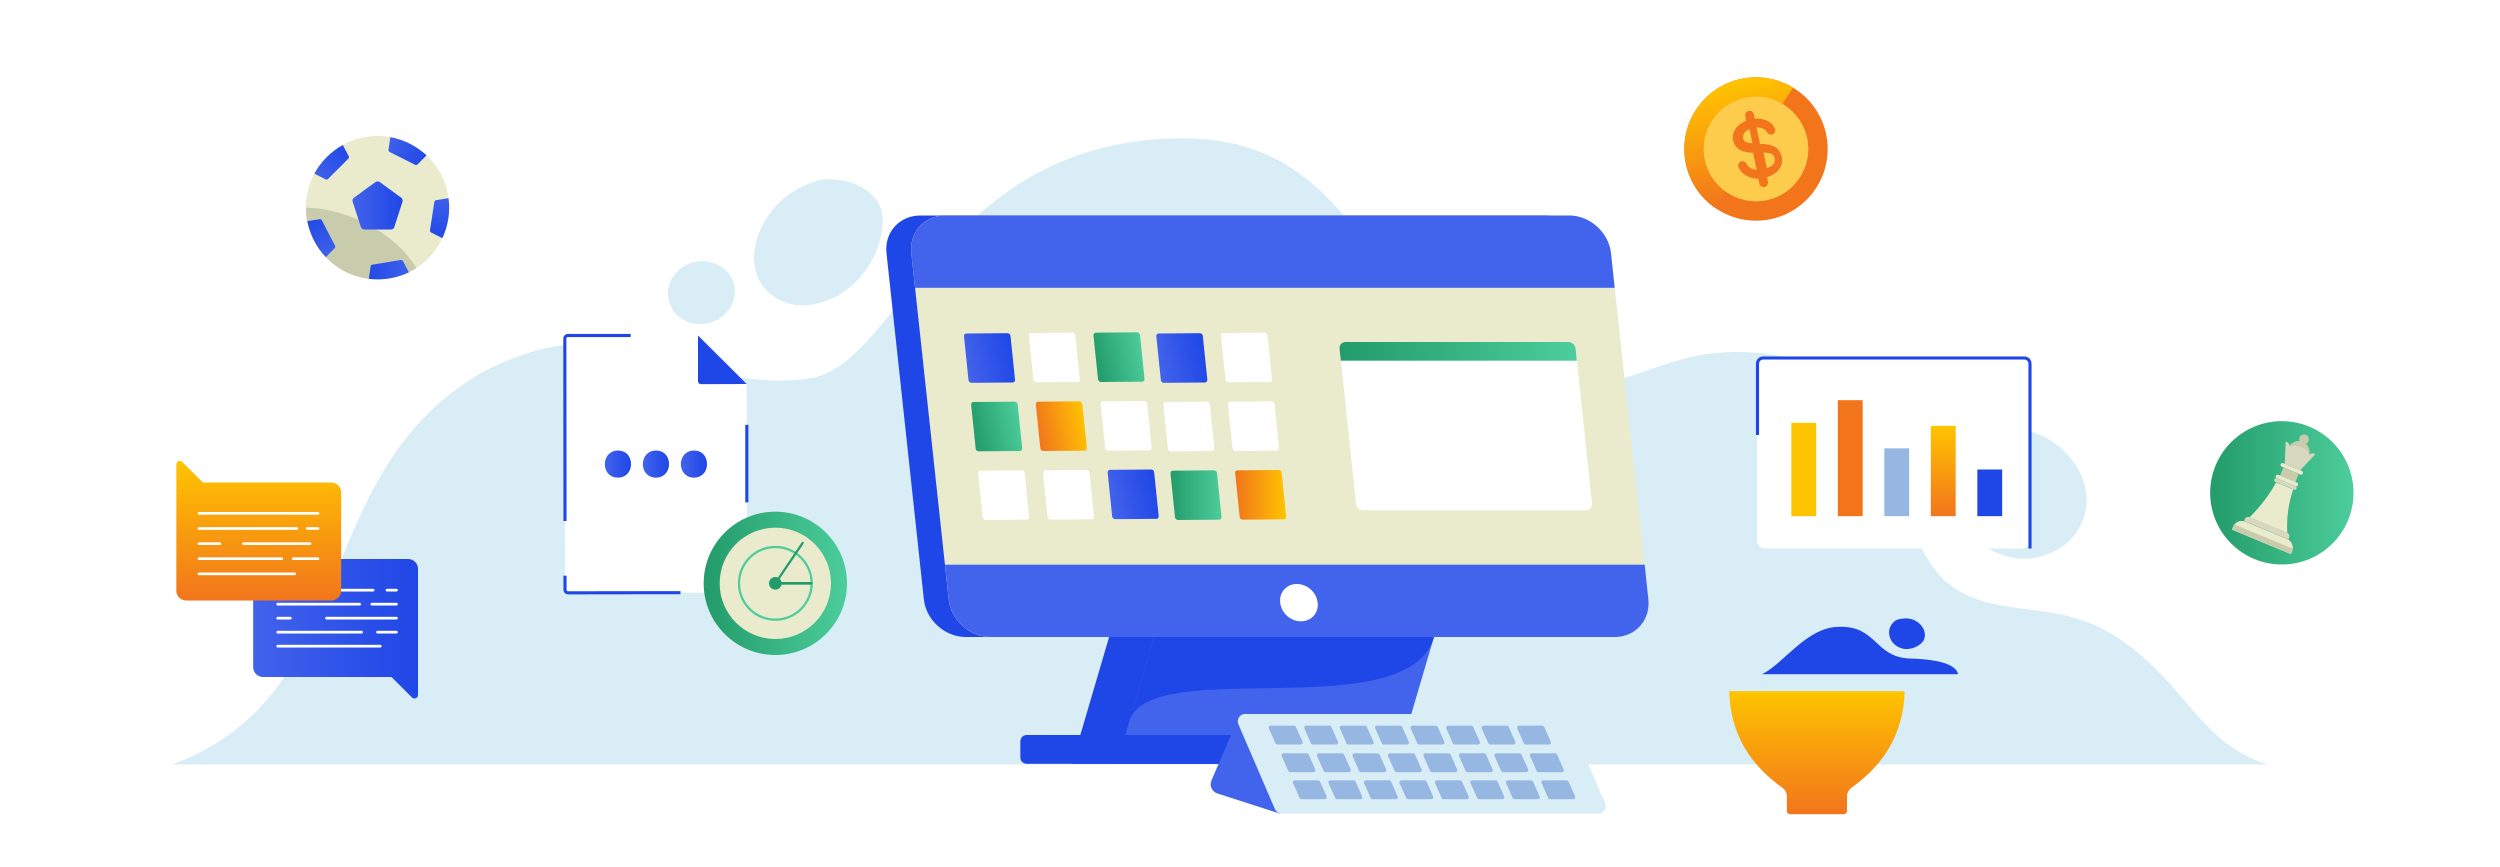 <svg xmlns="http://www.w3.org/2000/svg" viewBox="0 0 1500 520"><style>.st0{fill:#fff}.st1{fill:#d9edf6}.st2{fill:#1f46e7}.st3{fill:#4263eb}.st4{fill:#eaeacd}.st5{fill:#96b7e1}.st16{fill:#c8cbac}.st17{fill:#d8d7bf}.st18{fill:#f2751c}.st28,.st30{fill:none;stroke-miterlimit:10}.st28{fill-rule:evenodd;clip-rule:evenodd;stroke-linecap:round;stroke:#fff;stroke-width:1.605}.st30{stroke:#1f46e7;stroke-width:1.868}</style><path class="st0" d="M0 0h1500v520H0z" id="bg"/><g id="cloud"><path class="st1" d="M103.2 458.7h1257.3c-41.4-13.2-48.2-48.2-89.7-76-38.9-25.7-75.8-8.9-104.8-35.1-37.9-39.6-22.2-116.1-95.3-133.6-74.2-13.8-87.5 28.3-150 14.9C817.6 197 821.8 83 709.9 83c-143.3 0-169.1 133.5-222.7 143.8-78 11.7-109.6-48.7-196.9-3.9-107.2 60.6-71.6 193.4-187.1 235.8z"/><path class="st1" d="M1241.2 324.9c-43.6 36.8-101.9-34.2-51.7-62.6 36.7-20.7 84 29.8 51.7 62.6-24.5 20.7 2-2 0 0zM493.3 107.7c15.5-1.4 34.8 5.6 36.3 22.7.7 28.3-23.8 54.8-51.9 52.7-27.9-4.9-33.7-34.5-12.5-59.2 7-7.7 16.9-13.7 28.1-16.2zm-65.2 50.1c10.4 3.5 15.5 14.2 11.4 24.1-4.1 9.8-15.8 15-26.1 11.5s-15.3-14.3-11.3-24.1 15.6-15 26-11.5z"/></g><g id="computer"><path class="st2" d="M643.1 458.3h168l26.3-89.8H669.5z"/><path class="st3" d="M670.1 458.3H838l26.4-89.8H696.5z"/><path class="st2" d="M860.4 382.2H692.5l-14.9 50.7c11.9-40.7 166.7 4 182.8-50.7zm-281 0h374.5c12.5 0 21.6-10.2 20.2-22.7L951.7 152c-1.4-12.5-12.6-22.7-25.1-22.7H552.1c-12.5 0-21.6 10.2-20.2 22.7l22.4 207.5c1.3 12.5 12.6 22.7 25.1 22.7z"/><path class="st4" d="M594.3 382.2h374.5c12.5 0 21.6-10.2 20.2-22.7L966.6 152c-1.4-12.5-12.6-22.7-25.1-22.7H567c-12.5 0-21.6 10.2-20.2 22.7l22.4 207.5c1.3 12.5 12.6 22.7 25.1 22.7z"/><path class="st3" d="M546.8 152c-1.4-12.5 7.7-22.7 20.2-22.7h374.5c12.5 0 23.8 10.2 25.1 22.7l2.2 20.7H549l-2.2-20.7zM989 359.5c1.4 12.5-7.7 22.7-20.2 22.7H594.3c-12.5 0-23.8-10.2-25.1-22.7l-2.2-20.7h419.8l2.2 20.7z"/><path class="st0" d="M768.1 361.6c.7 6.2 6.2 11.2 12.5 11.2 6.2 0 10.7-5 10-11.2s-6.2-11.2-12.5-11.2c-6.2 0-10.7 5-10 11.2z"/><path class="st2" d="M860.3 458.3H616.1c-2.2 0-3.9-1.7-3.9-3.9v-9.5c0-2.2 1.7-3.9 3.9-3.9h244.2c2.2 0 3.9 1.7 3.9 3.9v9.5c0 2.2-1.8 3.9-3.9 3.9z"/><path class="st3" d="M742.7 431.6l-15.8 36.6c-1.4 3.2.3 6.9 3.6 7.9l37.5 12.1-25.3-56.6z"/><path class="st1" d="M769 488.2h190.1c3.1 0 5.2-3.2 4-6.1l-22-51.1c-.7-1.6-2.3-2.6-4-2.6H747c-3.1 0-5.2 3.2-4 6.1l22 51.1c.8 1.6 2.3 2.6 4 2.6z"/><path class="st5" d="M915.4 446.7h14c.9 0 1.4-.8 1.1-1.6l-4-9c-.2-.4-.6-.7-1.1-.7h-14c-.9 0-1.4.8-1.1 1.6l4 9c.2.4.6.7 1.1.7zm-21.3 0h14c.9 0 1.4-.8 1.1-1.6l-4-9c-.2-.4-.6-.7-1.1-.7h-14c-.9 0-1.4.8-1.1 1.6l4 9c.2.4.6.7 1.1.7zm-21.3 0h14c.9 0 1.4-.8 1.1-1.6l-4-9c-.2-.4-.6-.7-1.1-.7h-14c-.9 0-1.4.8-1.1 1.6l4 9c.2.4.7.7 1.1.7zm-21.3 0h14c.9 0 1.4-.8 1.1-1.6l-4-9c-.2-.4-.6-.7-1.1-.7h-14c-.9 0-1.4.8-1.1 1.6l4 9c.2.4.7.7 1.1.7zm-21.3 0h14c.9 0 1.4-.8 1.1-1.6l-4-9c-.2-.4-.6-.7-1.1-.7h-14c-.9 0-1.4.8-1.1 1.6l4 9c.2.4.7.7 1.1.7zm-21.2 0h14c.9 0 1.4-.8 1.1-1.6l-4-9c-.2-.4-.6-.7-1.1-.7h-14c-.9 0-1.4.8-1.1 1.6l4 9c.1.4.6.7 1.1.7zm-21.3 0h14c.9 0 1.4-.8 1.1-1.6l-4-9c-.2-.4-.6-.7-1.1-.7h-14c-.9 0-1.4.8-1.1 1.6l4 9c.1.4.6.7 1.1.7zm-21.3 0h14c.9 0 1.4-.8 1.1-1.6l-4-9c-.2-.4-.6-.7-1.1-.7h-14c-.9 0-1.4.8-1.1 1.6l4 9c.2.4.6.7 1.1.7zm156.7 16.6h14c.9 0 1.4-.8 1.1-1.6l-4-9c-.2-.4-.6-.7-1.1-.7h-14c-.9 0-1.4.8-1.1 1.6l4 9c.2.4.6.7 1.1.7zm-21.3 0h14c.9 0 1.4-.8 1.1-1.6l-4-9c-.2-.4-.6-.7-1.1-.7h-14c-.9 0-1.4.8-1.1 1.6l4 9c.2.4.6.7 1.1.7zm-21.3 0h14c.9 0 1.4-.8 1.1-1.6l-4-9c-.2-.4-.6-.7-1.1-.7h-14c-.9 0-1.4.8-1.1 1.6l4 9c.2.4.6.7 1.1.7zm-21.3 0h14c.9 0 1.4-.8 1.1-1.6l-4-9c-.2-.4-.6-.7-1.1-.7h-14c-.9 0-1.4.8-1.1 1.6l4 9c.2.4.6.7 1.1.7zm-21.3 0h14c.9 0 1.4-.8 1.1-1.6l-4-9c-.2-.4-.6-.7-1.1-.7h-14c-.9 0-1.4.8-1.1 1.6l4 9c.2.4.7.7 1.1.7zm-21.3 0h14c.9 0 1.4-.8 1.1-1.6l-4-9c-.2-.4-.6-.7-1.1-.7h-14c-.9 0-1.4.8-1.1 1.6l4 9c.2.4.7.7 1.1.7zm-21.3 0h14c.9 0 1.4-.8 1.1-1.6l-4-9c-.2-.4-.6-.7-1.1-.7h-14c-.9 0-1.4.8-1.1 1.6l4 9c.2.4.7.7 1.1.7zm-21.2 0h14c.9 0 1.4-.8 1.1-1.6l-4-9c-.2-.4-.6-.7-1.1-.7h-14c-.9 0-1.4.8-1.1 1.6l4 9c.1.4.6.7 1.1.7zM930 479.5h14c.9 0 1.4-.8 1.1-1.6l-4-9c-.2-.4-.6-.7-1.1-.7h-14c-.9 0-1.4.8-1.1 1.6l4 9c.2.4.6.7 1.1.7zm-21.3 0h14c.9 0 1.4-.8 1.1-1.6l-4-9c-.2-.4-.6-.7-1.1-.7h-14c-.9 0-1.4.8-1.1 1.6l4 9c.2.4.6.7 1.1.7zm-21.3 0h14c.9 0 1.4-.8 1.1-1.6l-4-9c-.2-.4-.6-.7-1.1-.7h-14c-.9 0-1.4.8-1.1 1.6l4 9c.2.4.6.7 1.1.7zm-21.3 0h14c.9 0 1.4-.8 1.1-1.6l-4-9c-.2-.4-.6-.7-1.1-.7h-14c-.9 0-1.4.8-1.1 1.6l4 9c.2.4.6.7 1.1.7zm-21.3 0h14c.9 0 1.4-.8 1.1-1.6l-4-9c-.2-.4-.6-.7-1.1-.7h-14c-.9 0-1.4.8-1.1 1.6l4 9c.2.4.6.7 1.1.7zm-21.3 0h14c.9 0 1.4-.8 1.1-1.6l-4-9c-.2-.4-.6-.7-1.1-.7h-14c-.9 0-1.4.8-1.1 1.6l4 9c.2.4.6.7 1.1.7zm-21.3 0h14c.9 0 1.4-.8 1.1-1.6l-4-9c-.2-.4-.6-.7-1.1-.7h-14c-.9 0-1.4.8-1.1 1.6l4 9c.2.4.6.7 1.1.7zm-21.3 0h14c.9 0 1.4-.8 1.1-1.6l-4-9c-.2-.4-.6-.7-1.1-.7h-14c-.9 0-1.4.8-1.1 1.6l4 9c.2.4.7.7 1.1.7z"/><path class="st0" d="M951.6 306.2H818c-2.2 0-4.2-1.8-4.4-4l-9.8-93c-.2-2.2 1.4-4 3.6-4H941c2.2 0 4.2 1.8 4.4 4l9.8 93c.2 2.2-1.4 4-3.6 4z"/><linearGradient id="SVGID_1_" gradientUnits="userSpaceOnUse" x1="808.259" y1="210.811" x2="949.902" y2="210.811" gradientTransform="matrix(1 0 .106 1 -26.611 0)"><stop offset="0" stop-color="#239b6a"/><stop offset="1" stop-color="#4ccd9b"/></linearGradient><path d="M945.4 209.2c-.2-2.2-2.2-4-4.4-4H807.3c-2.2 0-3.8 1.8-3.6 4l.8 7.2h141.6l-.7-7.2z" fill="url(#SVGID_1_)"/><linearGradient id="SVGID_2_" gradientUnits="userSpaceOnUse" x1="581.813" y1="216.169" x2="614.993" y2="216.169" gradientTransform="matrix(.932 -.018 .239 1.069 -15.459 -5.662)"><stop offset="0" stop-color="#4263eb"/><stop offset="1" stop-color="#1f46e7"/></linearGradient><path d="M607.6 229.5l-24.7.2c-.9 0-1.7-.7-1.8-1.7l-2.7-26.2c-.1-.9.5-1.7 1.4-1.7l24.7-.2c.9 0 1.7.7 1.8 1.7l2.7 26.2c.1.9-.5 1.7-1.4 1.7z" fill="url(#SVGID_2_)"/><path class="st0" d="M646.5 229.2l-24.7.2c-.9 0-1.7-.7-1.8-1.7l-2.7-26.2c-.1-.9.5-1.7 1.4-1.7l24.7-.2c.9 0 1.7.7 1.8 1.7l2.7 26.2c.1 1-.6 1.7-1.4 1.7z"/><linearGradient id="SVGID_3_" gradientUnits="userSpaceOnUse" x1="664.938" y1="217.09" x2="698.118" y2="217.09" gradientTransform="matrix(.932 -.018 .239 1.069 -15.459 -5.662)"><stop offset="0" stop-color="#239b6a"/><stop offset="1" stop-color="#4ccd9b"/></linearGradient><path d="M685.3 229l-24.7.2c-.9 0-1.7-.7-1.8-1.7l-2.7-26.2c-.1-.9.5-1.7 1.4-1.7l24.7-.2c.9 0 1.7.7 1.8 1.7l2.7 26.2c.1.9-.5 1.7-1.4 1.7z" fill="url(#SVGID_3_)"/><linearGradient id="SVGID_4_" gradientUnits="userSpaceOnUse" x1="576.516" y1="254.606" x2="609.696" y2="254.606" gradientTransform="matrix(.932 -.018 .239 1.069 -15.459 -5.662)"><stop offset="0" stop-color="#239b6a"/><stop offset="1" stop-color="#4ccd9b"/></linearGradient><path d="M611.9 270.6l-24.7.2c-.9 0-1.7-.7-1.8-1.7l-2.7-26.2c-.1-.9.5-1.7 1.4-1.7l24.7-.2c.9 0 1.7.7 1.8 1.7l2.7 26.2c.1 1-.5 1.7-1.4 1.7z" fill="url(#SVGID_4_)"/><linearGradient id="SVGID_5_" gradientUnits="userSpaceOnUse" x1="618.079" y1="255.067" x2="651.259" y2="255.067" gradientTransform="matrix(.932 -.018 .239 1.069 -15.459 -5.662)"><stop offset="0" stop-color="#f2751c"/><stop offset="1" stop-color="#ffc400"/></linearGradient><path d="M650.7 270.4l-24.7.2c-.9 0-1.7-.7-1.8-1.7l-2.7-26.2c-.1-.9.5-1.7 1.4-1.7l24.7-.2c.9 0 1.7.7 1.8 1.7l2.7 26.2c.1.9-.5 1.7-1.4 1.7z" fill="url(#SVGID_5_)"/><path class="st0" d="M689.6 270.2l-24.7.2c-.9 0-1.7-.7-1.8-1.7l-2.7-26.2c-.1-.9.5-1.7 1.4-1.7l24.7-.2c.9 0 1.7.7 1.8 1.7l2.7 26.2c.1.9-.6 1.7-1.4 1.7zm-73.5 41.6l-24.7.2c-.9 0-1.7-.7-1.8-1.7l-2.7-26.2c-.1-.9.5-1.7 1.4-1.7l24.7-.2c.9 0 1.7.7 1.8 1.7l2.7 26.2c.1 1-.5 1.7-1.4 1.7zm38.9-.2l-24.7.2c-.9 0-1.7-.7-1.8-1.7l-2.7-26.2c-.1-.9.5-1.7 1.4-1.7l24.7-.2c.9 0 1.7.7 1.8 1.7l2.7 26.2c.1.9-.5 1.7-1.4 1.7z"/><linearGradient id="SVGID_6_" gradientUnits="userSpaceOnUse" x1="654.344" y1="293.966" x2="687.524" y2="293.966" gradientTransform="matrix(.932 -.018 .239 1.069 -15.459 -5.662)"><stop offset="0" stop-color="#4263eb"/><stop offset="1" stop-color="#1f46e7"/></linearGradient><path d="M693.8 311.3l-24.7.2c-.9 0-1.7-.7-1.8-1.7l-2.7-26.2c-.1-.9.5-1.7 1.4-1.7l24.7-.2c.9 0 1.7.7 1.8 1.7l2.7 26.2c.1 1-.5 1.7-1.4 1.7z" fill="url(#SVGID_6_)"/><linearGradient id="SVGID_7_" gradientUnits="userSpaceOnUse" x1="705.052" y1="218.205" x2="738.232" y2="218.205" gradientTransform="matrix(.932 -.018 .239 1.069 -15.459 -5.662)"><stop offset="0" stop-color="#4263eb"/><stop offset="1" stop-color="#1f46e7"/></linearGradient><path d="M723 229.5l-24.7.2c-.9 0-1.7-.7-1.8-1.7l-2.7-26.2c-.1-.9.5-1.7 1.4-1.7l24.7-.2c.9 0 1.7.7 1.8 1.7l2.7 26.2c.1.9-.6 1.7-1.4 1.7z" fill="url(#SVGID_7_)"/><path class="st0" d="M761.8 229.2l-24.7.2c-.9 0-1.7-.7-1.8-1.7l-2.7-26.2c-.1-.9.5-1.7 1.4-1.7l24.7-.2c.9 0 1.7.7 1.8 1.7l2.7 26.2c.1 1-.5 1.7-1.4 1.7zm-34.6 41.4l-24.7.2c-.9 0-1.7-.7-1.8-1.7l-2.7-26.2c-.1-.9.5-1.7 1.4-1.7l24.7-.2c.9 0 1.7.7 1.8 1.7l2.7 26.2c.1 1-.5 1.7-1.4 1.7zm38.8-.2l-24.7.2c-.9 0-1.7-.7-1.8-1.7l-2.7-26.2c-.1-.9.5-1.7 1.4-1.7l24.7-.2c.9 0 1.7.7 1.8 1.7l2.7 26.2c.1.9-.5 1.7-1.4 1.7z"/><linearGradient id="SVGID_8_" gradientUnits="userSpaceOnUse" x1="702.323" y1="297.141" x2="732.877" y2="297.141"><stop offset="0" stop-color="#239b6a"/><stop offset="1" stop-color="#4ccd9b"/></linearGradient><path d="M731.5 311.8l-24.7.2c-.9 0-1.7-.7-1.8-1.7l-2.7-26.2c-.1-.9.5-1.7 1.4-1.7l24.7-.2c.9 0 1.7.7 1.8 1.7l2.7 26.2c.1 1-.6 1.7-1.4 1.7z" fill="url(#SVGID_8_)"/><linearGradient id="SVGID_9_" gradientUnits="userSpaceOnUse" x1="741.159" y1="296.9" x2="771.713" y2="296.9"><stop offset="0" stop-color="#f2751c"/><stop offset="1" stop-color="#ffc400"/></linearGradient><path d="M770.3 311.6l-24.7.2c-.9 0-1.7-.7-1.8-1.7l-2.7-26.2c-.1-.9.5-1.7 1.4-1.7l24.7-.2c.9 0 1.7.7 1.8 1.7l2.7 26.2c.1.9-.5 1.7-1.4 1.7z" fill="url(#SVGID_9_)"/></g><g id="Layer_3"><linearGradient id="SVGID_10_" gradientUnits="userSpaceOnUse" x1="1326.063" y1="295.707" x2="1412.085" y2="295.707"><stop offset="0" stop-color="#239b6a"/><stop offset="1" stop-color="#4ccd9b"/></linearGradient><circle cx="1369.1" cy="295.7" r="43" fill="url(#SVGID_10_)"/><path class="st4" d="M1374.6 332.5l-35.4-14.7.7-1.8c1.2-2.9 4.5-4.2 7.3-3l25 10.4c2.9 1.2 4.2 4.5 3 7.3l-.6 1.8z"/><path transform="rotate(22.542 1357.603 323.689)" class="st16" d="M1338.3 321.9h38.3v3.4h-38.3z"/><path class="st17" d="M1373.1 323.7l-26.7-11.1.4-1.1c.5-1.1 1.8-1.7 2.9-1.2l22.6 9.4c1.1.5 1.7 1.8 1.2 2.9l-.4 1.1z"/><path class="st4" d="M1372.4 319.8l-22.7-9.4c6.6-6.5 11.9-13.5 16-21l10.2 4.3c-2.9 8.7-4.1 17.5-3.5 26.1z"/><path class="st17" d="M1376.4 293.8l-11.2-4.7c-.6-.2-.8-.9-.6-1.5.2-.6.9-.8 1.5-.6l11.2 4.7c.6.2.8.9.6 1.5-.2.6-.9.9-1.5.6z"/><path class="st4" d="M1380.2 284.7L1369 280c-.6-.2-.8-.9-.6-1.5.2-.6.9-.8 1.5-.6l11.2 4.7c.6.2.8.9.6 1.5-.2.6-.9.9-1.5.6z"/><path transform="rotate(22.542 1373.682 284.964)" class="st16" d="M1368.6 282.2h10v5.4h-10z"/><circle class="st16" cx="1382.4" cy="263.6" r="2.9"/><circle class="st16" cx="1379.2" cy="271.2" r="6.6"/><path class="st17" d="M1380.1 282.2l-9.2-3.8.5-13.5c1.4.5 2.4 1.5 2.6 3 5.1-1.5 9 .3 11.8 4.9.8-1 2-1 3.5-.4l-9.2 9.8z"/><path class="st4" d="M1377.3 291.7l-11.2-4.7c-.6-.2-.8-.9-.6-1.5.2-.6.9-.8 1.5-.6l11.2 4.7c.6.2.8.9.6 1.5-.3.6-.9.9-1.5.6z"/><g id="XMLID_498_"><circle id="XMLID_505_" class="st18" cx="1053.6" cy="89.4" r="43"/><linearGradient id="XMLID_2_" gradientUnits="userSpaceOnUse" x1="1076.911" y1="185.995" x2="1076.911" y2="113.629" gradientTransform="rotate(-11.958 747.946 266.688)"><stop offset="0" stop-color="#f2751c"/><stop offset="1" stop-color="#ffc400"/></linearGradient><path id="XMLID_503_" d="M1075.8 52.6c-9-5.4-20-7.6-31.1-5.3-23.2 4.9-38.1 27.7-33.2 51 2.4 11.1 8.8 20.3 17.4 26.3l46.9-72z" fill="url(#XMLID_2_)"/><g id="XMLID_500_"><circle id="XMLID_9_" cx="1053.6" cy="89.4" r="31.4" fill="#fecc4d"/></g></g><path id="XMLID_493_" class="st18" d="M1067 89.8c.3.3.5.6 0 0s-.2-.3 0 0c-1.6-1.8-4-2.7-6.3-3.1-1.5-.3-3.1-.3-4.7-.4l-2.1-9.8c1.3 0 2.6.1 3.8.6.6.3 1.1.6 1.5 1 .2.2.4.5.6.7.2.3.3.5.5.8.6.9 1.6 1.3 2.7 1.2 1-.2 1.9-1 2.1-2 .1-.5.1-1-.1-1.5-.1-.3-.3-.6-.4-.9l-.6-.9c-.7-1-1.7-1.9-2.7-2.5-2.2-1.4-4.9-1.9-7.4-1.8-.3 0-.7 0-1 .1l-.6-2.8c-.2-1-1-1.8-2-2-1-.2-2.1.2-2.7 1-.4.6-.6 1.4-.5 2.1l.6 2.9c-2.5.9-4.8 2.4-6.3 4.6-.7 1-1.2 2.2-1.5 3.4-.3 1.3-.3 2.6 0 3.9.3 1.3.8 2.5 1.6 3.5s1.8 1.7 2.9 2.3c2.3 1.1 4.9 1.4 7.4 1.5l2.2 10.2c-1.3-.1-2.6-.4-3.7-1.1-.5-.3-1-.7-1.4-1.2-.2-.2-.4-.5-.6-.8-.2-.3-.3-.6-.5-.8-.5-.9-1.6-1.4-2.6-1.3-1.1.1-1.9.9-2.2 1.9-.1.5-.1 1 0 1.5.1.3.2.6.4.8.2.3.3.6.5.9.7 1.1 1.6 2 2.6 2.8 2.1 1.6 4.6 2.4 7.1 2.6h1.4l.6 3c.2 1 1 1.8 2 2 1 .2 2.1-.2 2.7-1 .4-.6.6-1.4.5-2.1l-.6-2.8c2.6-.8 5-2.1 6.8-4.1 1.6-1.9 2.5-4.5 2.2-7-.2-2-.9-3.9-2.2-5.4zm-15.5-3.8c-.6-.1-1.2-.1-1.8-.2-.6-.1-1.3-.3-1.9-.5-.5-.2-1.1-.5-1.4-1-.3-.5-.5-1.2-.6-1.8-.1-.6 0-1.2.3-1.8.6-1.5 2.1-2.6 3.6-3.2l1.8 8.5zm13.3 11c-.6 2.1-2.8 3.3-4.7 3.9l-2-9.4c1.3.1 2.6.2 3.8.5.6.2 1.1.4 1.6.7.5.3.8.8 1 1.3.4.9.6 2 .3 3z"/><circle class="st4" cx="226.5" cy="124.6" r="43"/><path class="st16" d="M249.8 160.8c-6.7 4.3-14.7 6.8-23.2 6.8-23.7 0-43-19.3-43-43 20.9 0 52.3 12.9 66.2 36.2z"/><linearGradient id="SVGID_11_" gradientUnits="userSpaceOnUse" x1="211.519" y1="123.293" x2="241.548" y2="123.293"><stop offset="0" stop-color="#4263eb"/><stop offset="1" stop-color="#1f46e7"/></linearGradient><path d="M216.5 136.2l-4.9-15.2c-.3-.9 0-1.8.8-2.4l12.9-9.4c.7-.5 1.8-.5 2.5 0l12.9 9.4c.7.5 1.1 1.5.8 2.4l-4.9 15.2c-.3.9-1.1 1.5-2 1.5h-15.9c-1.1 0-1.9-.6-2.2-1.5z" fill="url(#SVGID_11_)"/><linearGradient id="SVGID_12_" gradientUnits="userSpaceOnUse" x1="160.629" y1="157.146" x2="191.403" y2="157.146" gradientTransform="rotate(26.716 349.968 266.248)"><stop offset="0" stop-color="#4263eb"/><stop offset="1" stop-color="#1f46e7"/></linearGradient><path d="M250.6 98.6l5.3-5.4c-2.9-2.7-6.3-5.1-10.1-7-3.8-1.9-7.7-3.2-11.6-3.9l-1.1 7.5c-.1.6.2 1.1.7 1.4l15.3 7.7c.5.2 1.1.1 1.5-.3z" fill="url(#SVGID_12_)"/><linearGradient id="SVGID_13_" gradientUnits="userSpaceOnUse" x1="351.004" y1="42.643" x2="381.778" y2="42.643" gradientTransform="rotate(-45.283 349.05 270.324)"><stop offset="0" stop-color="#4263eb"/><stop offset="1" stop-color="#1f46e7"/></linearGradient><path d="M209.2 93.7l-3.5-6.7c-7 3.9-13 9.7-17.1 17.2l6.7 3.4c.5.3 1.1.2 1.5-.2L209 95.2c.4-.4.5-1 .2-1.5z" fill="url(#SVGID_13_)"/><linearGradient id="SVGID_14_" gradientUnits="userSpaceOnUse" x1="518.727" y1="188.324" x2="549.501" y2="188.324" gradientTransform="rotate(-117.285 349.313 269.24)"><stop offset="0" stop-color="#4263eb"/><stop offset="1" stop-color="#1f46e7"/></linearGradient><path d="M191.8 131.5l-7.4 1.2c1.6 8 5.4 15.6 11.1 21.6l5.3-5.4c.4-.4.5-1 .2-1.5l-7.9-15.2c-.2-.5-.8-.8-1.3-.7z" fill="url(#SVGID_14_)"/><linearGradient id="SVGID_15_" gradientUnits="userSpaceOnUse" x1="432.011" y1="392.854" x2="462.784" y2="392.854" gradientTransform="rotate(170.716 349.405 268.798)"><stop offset="0" stop-color="#4263eb"/><stop offset="1" stop-color="#1f46e7"/></linearGradient><path d="M222.4 159.8l-1.1 7.5c8.3 1 16.6-.4 24-3.9l-3.5-6.7c-.3-.5-.8-.8-1.4-.7l-16.9 2.8c-.6 0-1.1.5-1.1 1z" fill="url(#SVGID_15_)"/><linearGradient id="SVGID_16_" gradientUnits="userSpaceOnUse" x1="210.694" y1="373.58" x2="241.468" y2="373.58" gradientTransform="rotate(98.713 349.501 268.329)"><stop offset="0" stop-color="#4263eb"/><stop offset="1" stop-color="#1f46e7"/></linearGradient><path d="M260.6 121.2l-2.6 16.9c-.1.6.2 1.1.7 1.4l6.7 3.4c3.6-7.7 4.8-16.1 3.7-24l-7.5 1.2c-.5.1-.9.5-1 1.1z" fill="url(#SVGID_16_)"/><linearGradient id="SVGID_17_" gradientUnits="userSpaceOnUse" x1="151.856" y1="377.283" x2="250.784" y2="377.283"><stop offset="0" stop-color="#4263eb"/><stop offset="1" stop-color="#1f46e7"/></linearGradient><path d="M244.8 335.4h-87c-3.3 0-5.9 2.7-5.9 5.9v59c0 3.3 2.7 5.9 5.9 5.9h77.1l12.3 12.3c1.3 1.3 3.6.4 3.6-1.5v-75.8c0-3.2-2.7-5.8-6-5.8z" fill-rule="evenodd" clip-rule="evenodd" fill="url(#SVGID_17_)"/><path class="st28" d="M232.2 354.1h5.7m-71.3 0h57.3m-.8 8.4h14.8m-71.3 0h49.2m-19.9 8.4h42m-71.3 0h7.6m52.3 8.4h11.4m-71.3 0H217m-50.4 8.4h61.6"/><linearGradient id="SVGID_18_" gradientUnits="userSpaceOnUse" x1="155.304" y1="360.347" x2="155.304" y2="276.542"><stop offset="0" stop-color="#f2751c"/><stop offset="1" stop-color="#ffc400"/></linearGradient><path d="M111.8 360.3h87c3.3 0 5.9-2.7 5.9-5.9v-59c0-3.3-2.7-5.9-5.9-5.9h-77.1l-12.3-12.3c-1.3-1.3-3.6-.4-3.6 1.5v75.8c0 3.2 2.7 5.8 6 5.8z" fill="url(#SVGID_18_)" fill-rule="evenodd" clip-rule="evenodd"/><path class="st28" d="M119.4 308h71.4m-6.5 9.1h6.5m-71.4 0h58.7m-32 9.1H186m-66.6 0h12.5m44 9h14.9m-71.4 0h49.7m-49.7 9.1h57.4"/><path class="st0" d="M1213.5 329.1h-154.7c-2.5 0-4.5-2-4.5-4.5V219.2c0-2.5 2-4.5 4.5-4.5h154.7c2.5 0 4.5 2 4.5 4.5v105.4c0 2.5-2 4.5-4.5 4.5z"/><path class="st30" d="M1218 329.1V218.2c0-1.9-1.5-3.4-3.4-3.4h-156.7c-1.9 0-3.4 1.5-3.4 3.4V261"/><path d="M1074.8 253.7h14.9v56h-14.9z" fill="#ffc400"/><path class="st18" d="M1102.7 240.1h14.9v69.6h-14.9z"/><path class="st5" d="M1130.6 269h14.9v40.7h-14.9z"/><linearGradient id="SVGID_19_" gradientUnits="userSpaceOnUse" x1="1165.98" y1="309.714" x2="1165.98" y2="255.491"><stop offset="0" stop-color="#f2751c"/><stop offset="1" stop-color="#ffc400"/></linearGradient><path d="M1158.5 255.5h14.9v54.2h-14.9z" fill="url(#SVGID_19_)"/><path class="st2" d="M1186.4 281.7h14.9v28h-14.9z"/><path class="st0" d="M338.8 203.2l.2 150.7c0 1 .8 1.8 1.8 1.8l105.5-.1c1 0 1.8-.8 1.8-1.8l-.1-123.4-29.2-29.1-78.1.1c-1.1 0-1.9.8-1.9 1.8z"/><path class="st30" d="M378.4 201.3h-37.7c-1 0-1.8.8-1.8 1.8l.1 109.5m69.3 43l-67.5.1c-1 0-1.8-.8-1.8-1.8v-8.5"/><path class="st2" d="M448 230.4l-29.2-29.1v27.4c0 1 .8 1.8 1.8 1.8l27.4-.1z"/><path class="st30" d="M448.1 254.9v46.5"/><linearGradient id="SVGID_20_" gradientUnits="userSpaceOnUse" x1="362.889" y1="278.458" x2="378.597" y2="278.458"><stop offset="0" stop-color="#4263eb"/><stop offset="1" stop-color="#1f46e7"/></linearGradient><path d="M362.9 278.5c0-4.7 3.2-8.2 7.9-8.2s7.8 3.3 7.8 8.2c0 4.7-3.2 8.1-7.9 8.1-4.6 0-7.8-3.4-7.8-8.1z" fill="url(#SVGID_20_)"/><linearGradient id="SVGID_21_" gradientUnits="userSpaceOnUse" x1="385.704" y1="278.458" x2="401.412" y2="278.458"><stop offset="0" stop-color="#4263eb"/><stop offset="1" stop-color="#1f46e7"/></linearGradient><path d="M385.7 278.5c0-4.7 3.2-8.2 7.9-8.2s7.8 3.3 7.8 8.2c0 4.7-3.2 8.1-7.9 8.1-4.5 0-7.8-3.4-7.8-8.1z" fill="url(#SVGID_21_)"/><linearGradient id="SVGID_22_" gradientUnits="userSpaceOnUse" x1="408.519" y1="278.458" x2="424.227" y2="278.458"><stop offset="0" stop-color="#4263eb"/><stop offset="1" stop-color="#1f46e7"/></linearGradient><path d="M408.5 278.5c0-4.7 3.2-8.2 7.9-8.2s7.8 3.3 7.8 8.2c0 4.7-3.2 8.1-7.9 8.1-4.5 0-7.8-3.4-7.8-8.1z" fill="url(#SVGID_22_)"/><linearGradient id="SVGID_23_" gradientUnits="userSpaceOnUse" x1="414.099" y1="337.054" x2="500.099" y2="337.054" gradientTransform="translate(8.122 12.972)"><stop offset="0" stop-color="#239b6a"/><stop offset="1" stop-color="#4ccd9b"/></linearGradient><circle cx="465.2" cy="350" r="43" fill="url(#SVGID_23_)"/><circle class="st4" cx="465.2" cy="350" r="33.4"/><circle cx="465.2" cy="350" r="21.8" fill="none" stroke="#4ccd9b" stroke-width="1.359" stroke-linecap="round" stroke-miterlimit="10"/><circle cx="465.2" cy="350" r="3.8" fill="#239b6a"/><path d="M481.6 325.8L465.2 350" fill="none" stroke="#239b6a" stroke-width="1.359" stroke-linecap="round" stroke-miterlimit="10"/><path d="M486.7 350h-20.2" stroke-width="1.63" fill="none" stroke="#239b6a" stroke-linecap="round" stroke-miterlimit="10"/><linearGradient id="SVGID_24_" gradientUnits="userSpaceOnUse" x1="1090.115" y1="488.411" x2="1090.115" y2="414.702"><stop offset="0" stop-color="#f2751c"/><stop offset="1" stop-color="#ffc400"/></linearGradient><path d="M1142.8 415.5c0-.4-.3-.8-.8-.8h-104.5c.7 25.8 12.7 44.3 32 58 1.7 1.2 2.6 3 2.6 4.9v9.1c0 1 1 1.8 2.1 1.8h31.9c1.2 0 2.1-.8 2.1-1.8v-9.1c0-1.9 1-3.7 2.6-4.9 19.1-13.6 31-31.8 32-57.2z" fill="url(#SVGID_24_)"/><path class="st2" d="M1057.2 404.5h117.6c-.6-4.1-7.1-8.9-29.3-9.4-21-1.1-19.4-19.8-42.2-19-19.4.1-33.3 22.4-46.1 28.4z"/><path class="st2" d="M1134.4 375.6c-1.7 3.1-1 7.2 1.2 9.9 1.9 2.2 4.5 3.6 7.4 3.9 3.9.2 8-1.3 10.5-4.2.4-.5.7-1 .9-1.5.2-.6.4-1.1.5-1.8.3-2.9-1-5.7-3.3-7.8-.6-.5-1.2-1-1.9-1.4s-1.4-.7-2.1-1c-.6-.2-1.3-.4-2-.5s-1.4-.2-2.1-.2c-2.6.2-6 .3-7.7 2.7-.5.5-1 1.1-1.4 1.9z"/></g></svg>